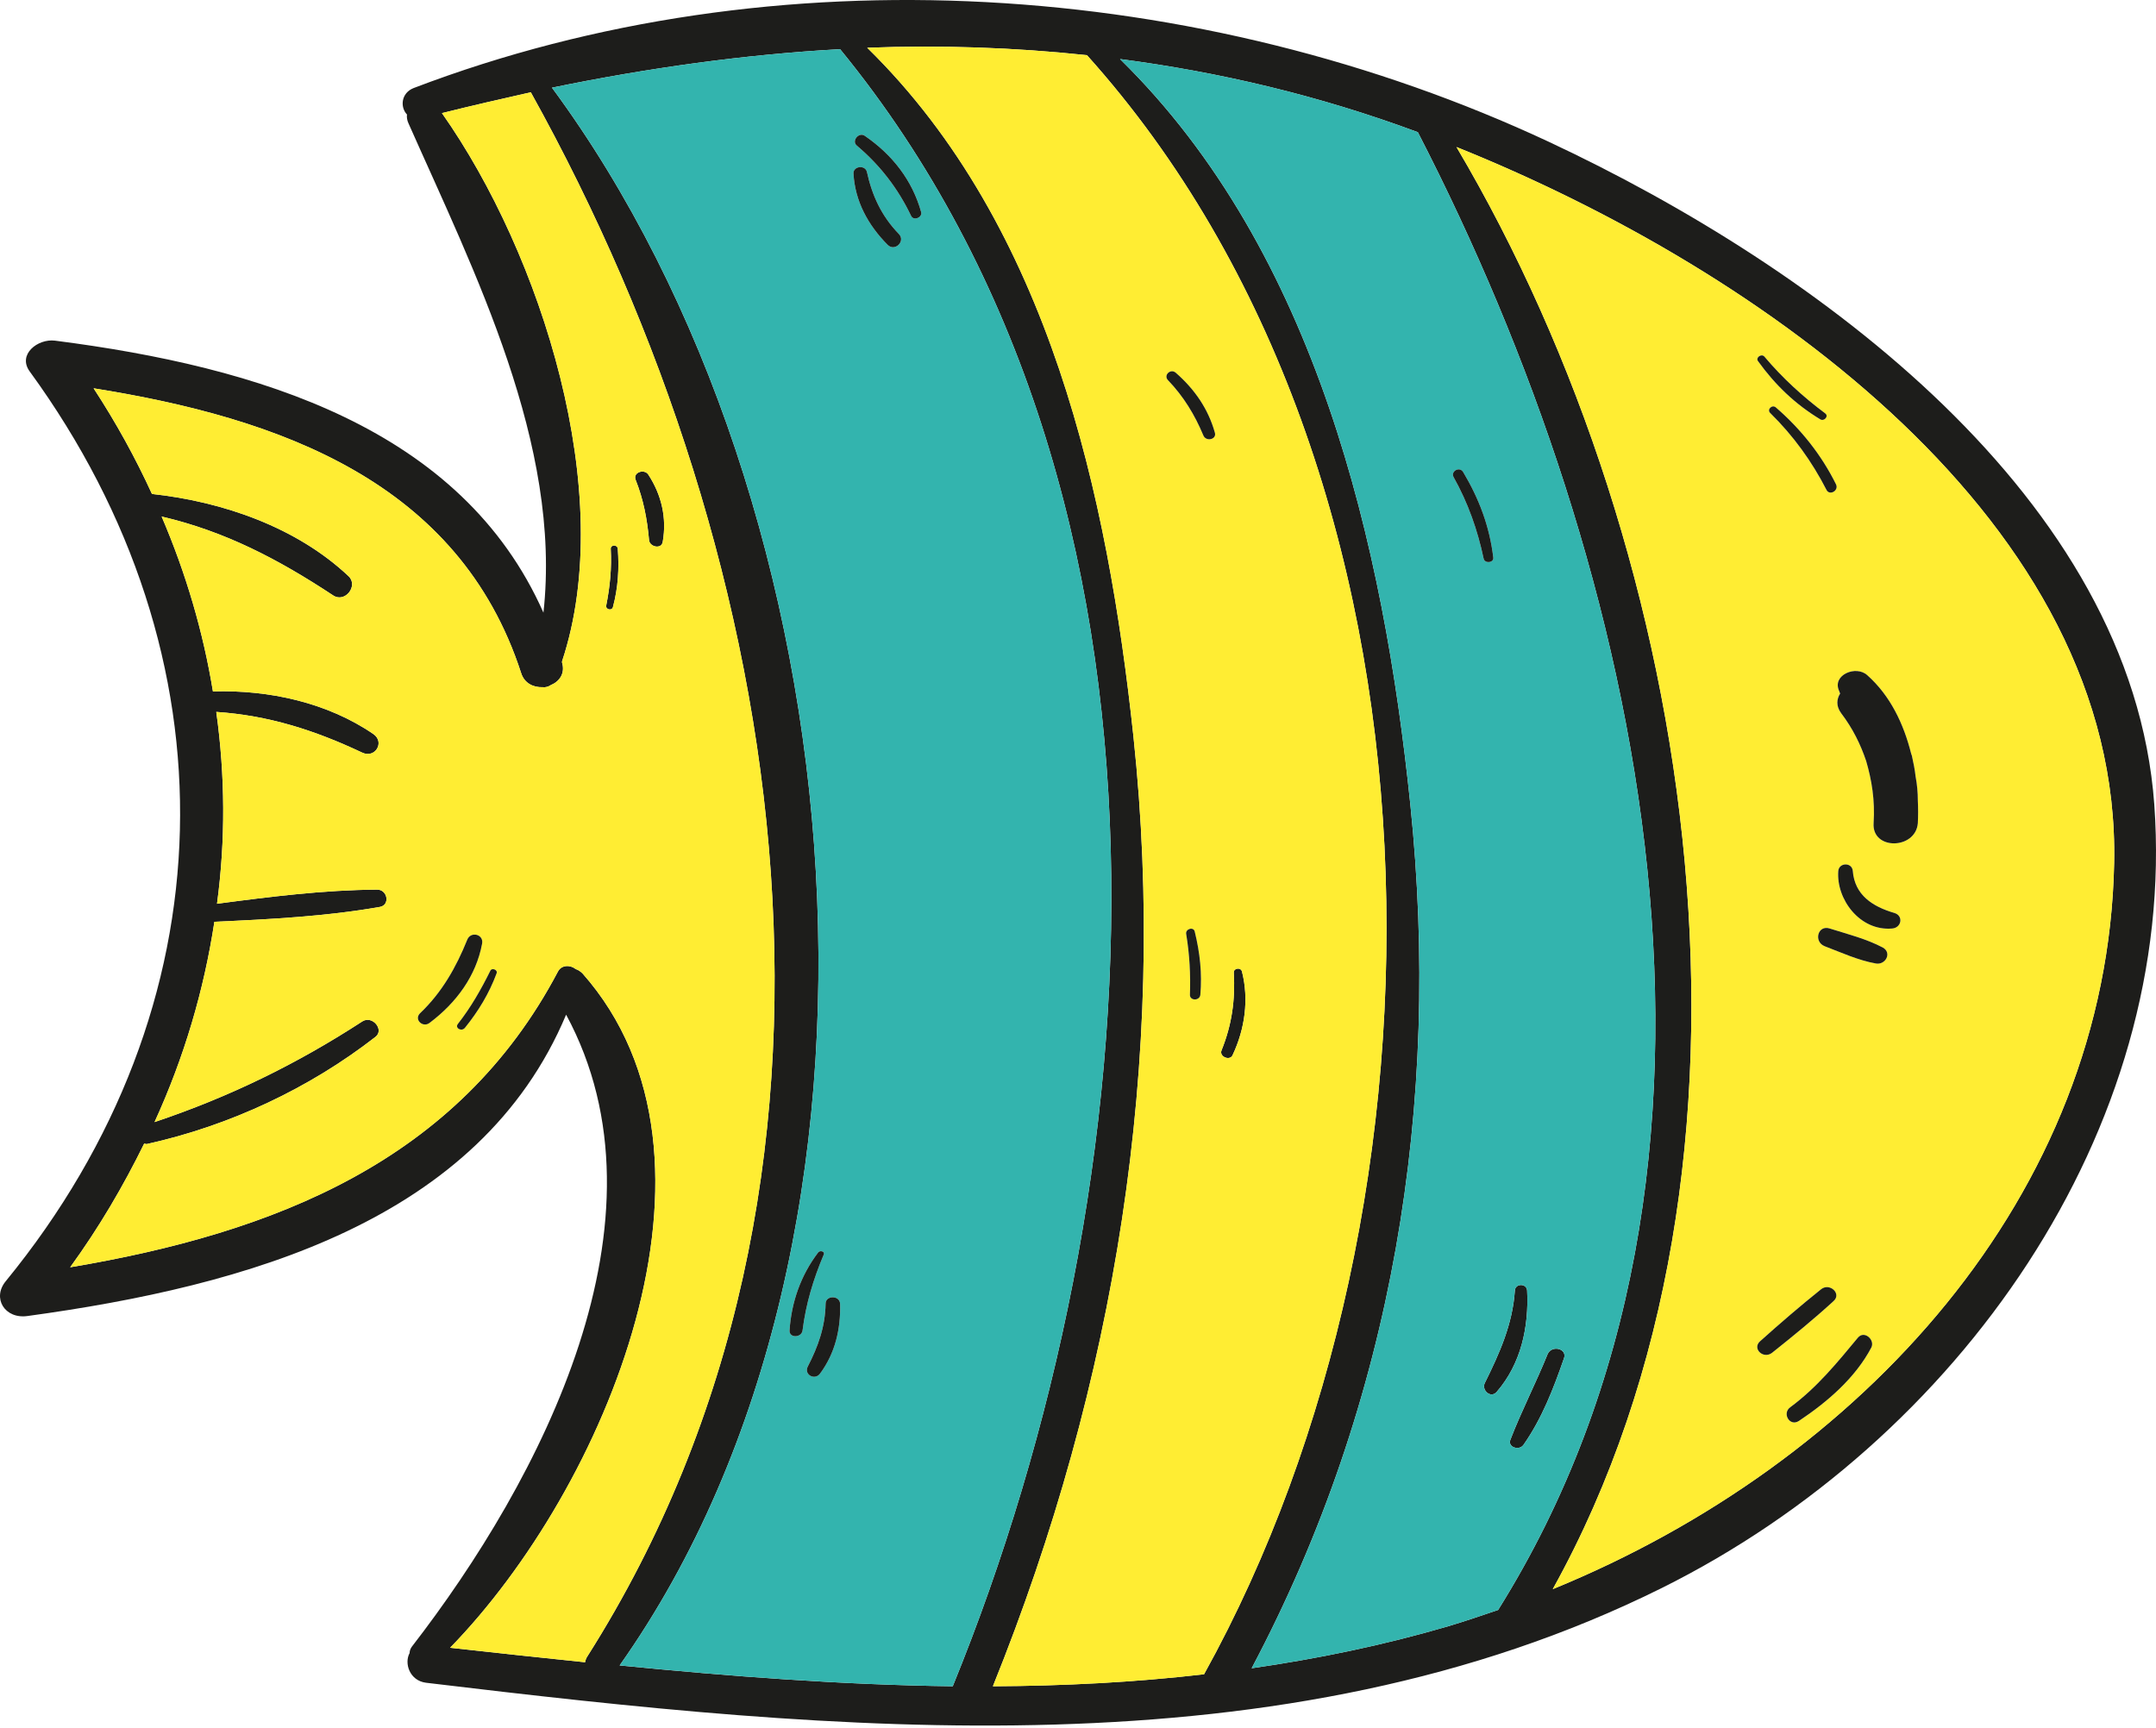 <svg width="100%" height="100%" viewBox="0 0 116 93" fill="none" xmlns="http://www.w3.org/2000/svg">
<path d="M115.908 43.29C117.168 60.799 105.347 77.528 89.405 85.455C68.983 95.607 44.94 93.192 22.918 90.55C22.038 90.436 21.738 89.505 22.038 88.953C22.038 88.839 22.078 88.725 22.158 88.611C29.099 79.638 36.419 65.627 30.459 54.601C25.799 65.704 13.277 69.202 1.476 70.817C0.256 70.988 -0.444 69.848 0.316 68.935C12.397 54.164 12.777 35.325 1.595 19.983C0.935 19.071 2.035 18.216 2.956 18.33C13.917 19.736 24.838 23.044 29.239 32.968C30.238 23.919 25.518 14.623 21.978 6.638C21.898 6.467 21.878 6.296 21.898 6.163C21.518 5.764 21.578 5.003 22.258 4.737C41.74 -2.696 64.602 -1.118 83.324 7.627C97.746 14.375 114.707 26.808 115.908 43.29ZM113.748 46.446C114.127 28.139 94.786 14.508 78.364 7.912C91.445 30.021 96.306 62.529 83.544 85.513C100.106 78.744 113.387 64.335 113.748 46.446ZM80.604 86.634C95.586 62.7 88.465 30.724 76.284 7.113C70.963 5.136 65.623 3.881 60.262 3.178C70.843 13.558 74.444 29.375 75.883 43.309C77.543 59.392 74.984 75.342 67.343 89.771C70.903 89.258 74.424 88.535 77.924 87.509C78.824 87.242 79.704 86.938 80.604 86.634ZM64.782 90.094C78.804 64.791 78.744 25.534 58.482 2.969C54.541 2.551 50.621 2.418 46.66 2.569C56.481 12.189 59.602 26.732 60.982 39.621C62.842 57.072 60.002 74.429 53.421 90.74C57.222 90.721 61.022 90.531 64.782 90.094ZM51.261 90.74C62.282 63.726 64.922 26.751 45.2 2.646C40.059 2.931 34.879 3.654 29.698 4.718C46.3 27.208 49.741 66.407 33.339 89.619C39.299 90.208 45.28 90.664 51.261 90.74ZM31.619 89.105C47.82 63.536 42.72 30.42 28.559 4.965C26.958 5.326 25.379 5.687 23.778 6.087C29.119 13.672 33.239 26.561 30.239 35.591C30.239 35.61 30.239 35.629 30.239 35.648C30.419 36.237 30.099 36.674 29.639 36.864C29.499 36.959 29.339 36.997 29.199 36.978C28.719 36.997 28.219 36.788 28.038 36.218C24.698 25.934 15.057 22.493 5.036 20.895C6.256 22.759 7.296 24.66 8.176 26.579C12.017 26.998 15.977 28.386 18.757 31.009C19.297 31.522 18.557 32.472 17.917 32.035C14.977 30.096 12.116 28.594 8.696 27.796C10.016 30.876 10.936 34.032 11.456 37.206C14.476 37.111 17.637 37.815 20.097 39.506C20.717 39.944 20.177 40.837 19.477 40.495C16.897 39.278 14.436 38.499 11.636 38.309C12.116 41.75 12.136 45.21 11.676 48.632C14.536 48.252 17.416 47.891 20.297 47.872C20.857 47.872 20.997 48.708 20.436 48.803C17.516 49.316 14.516 49.469 11.535 49.602C10.975 53.271 9.915 56.883 8.315 60.38C12.335 59.031 15.956 57.263 19.496 54.962C20.036 54.62 20.696 55.418 20.197 55.799C16.656 58.555 12.376 60.571 7.915 61.559C7.855 61.578 7.815 61.54 7.756 61.54C6.636 63.821 5.335 66.045 3.775 68.194C14.736 66.35 24.637 62.49 30.018 52.282C30.218 51.902 30.698 51.921 30.978 52.149C31.098 52.187 31.218 52.263 31.338 52.377C40.139 62.338 32.518 80.151 24.217 88.668C26.638 88.935 29.058 89.201 31.478 89.448C31.499 89.333 31.539 89.219 31.619 89.105Z" fill="#1D1D1B"/>
<path d="M78.364 7.912C94.785 14.508 114.127 28.139 113.748 46.446C113.388 64.335 100.106 78.745 83.545 85.513C96.306 62.529 91.445 30.021 78.364 7.912ZM103.186 44.298C103.206 43.899 103.206 43.499 103.186 43.081C103.186 42.644 103.146 42.206 103.066 41.788C103.026 41.408 102.946 41.028 102.866 40.667C102.846 40.629 102.846 40.59 102.826 40.553C102.426 38.956 101.706 37.435 100.466 36.332C99.866 35.781 98.566 36.313 98.946 37.169C98.966 37.226 98.986 37.264 99.005 37.321C98.825 37.606 98.766 37.987 99.066 38.386C99.686 39.203 100.106 40.058 100.406 40.952C100.706 41.978 100.886 43.062 100.806 44.298C100.706 45.762 103.066 45.724 103.186 44.298ZM101.806 49.963C102.307 49.925 102.427 49.278 101.926 49.127C100.746 48.785 99.786 48.157 99.686 46.864C99.646 46.389 98.946 46.408 98.906 46.864C98.786 48.385 100.066 50.115 101.806 49.963ZM100.926 51.845C101.446 51.94 101.806 51.275 101.307 50.99C100.407 50.514 99.406 50.267 98.446 49.963C97.806 49.754 97.566 50.667 98.166 50.914C99.066 51.256 99.966 51.674 100.926 51.845ZM100.686 72.51C100.886 72.091 100.306 71.578 99.966 71.977C98.846 73.327 97.766 74.658 96.325 75.723C95.865 76.046 96.285 76.787 96.785 76.464C98.326 75.437 99.826 74.144 100.686 72.51ZM98.266 26.352C98.426 26.694 98.946 26.409 98.786 26.067C98.006 24.489 96.906 23.101 95.546 21.923C95.346 21.752 95.046 22.037 95.246 22.227C96.486 23.443 97.486 24.831 98.266 26.352ZM98.646 70.019C99.106 69.62 98.446 69.011 97.986 69.373C96.845 70.285 95.765 71.217 94.685 72.186C94.265 72.585 94.885 73.155 95.345 72.794C96.466 71.901 97.585 70.989 98.646 70.019ZM97.946 22.569C98.146 22.683 98.406 22.398 98.206 22.246C97.006 21.352 95.886 20.326 94.925 19.185C94.766 19.014 94.446 19.242 94.586 19.432C95.505 20.706 96.585 21.752 97.946 22.569Z" fill="#FFED33"/>
<path d="M103.186 43.081C103.206 43.499 103.206 43.899 103.186 44.298C103.066 45.724 100.706 45.762 100.806 44.298C100.886 43.062 100.706 41.978 100.406 40.952C100.106 40.058 99.686 39.203 99.066 38.386C98.766 37.986 98.826 37.606 99.005 37.321C98.986 37.264 98.966 37.226 98.946 37.169C98.566 36.314 99.866 35.781 100.466 36.333C101.706 37.435 102.426 38.956 102.826 40.553C102.846 40.59 102.846 40.629 102.866 40.667C102.946 41.028 103.026 41.408 103.066 41.788C103.146 42.207 103.186 42.644 103.186 43.081Z" fill="#1D1D1B"/>
<path d="M101.926 49.128C102.427 49.28 102.307 49.926 101.806 49.964C100.066 50.116 98.786 48.386 98.906 46.865C98.946 46.409 99.646 46.39 99.686 46.865C99.786 48.158 100.746 48.786 101.926 49.128Z" fill="#1D1D1B"/>
<path d="M101.306 50.99C101.807 51.276 101.446 51.941 100.926 51.846C99.966 51.674 99.066 51.256 98.166 50.914C97.565 50.667 97.806 49.754 98.446 49.964C99.406 50.267 100.406 50.515 101.306 50.99Z" fill="#1D1D1B"/>
<path d="M99.966 71.976C100.306 71.577 100.887 72.09 100.686 72.508C99.826 74.143 98.326 75.436 96.786 76.463C96.286 76.786 95.866 76.045 96.326 75.722C97.766 74.657 98.846 73.326 99.966 71.976Z" fill="#1D1D1B"/>
<path d="M98.786 26.067C98.946 26.409 98.426 26.694 98.266 26.352C97.486 24.831 96.486 23.444 95.246 22.227C95.046 22.037 95.346 21.752 95.546 21.923C96.906 23.101 98.006 24.489 98.786 26.067Z" fill="#1D1D1B"/>
<path d="M97.986 69.372C98.446 69.011 99.106 69.619 98.646 70.018C97.586 70.988 96.466 71.901 95.345 72.794C94.885 73.155 94.265 72.585 94.685 72.186C95.766 71.216 96.846 70.285 97.986 69.372Z" fill="#1D1D1B"/>
<path d="M98.206 22.247C98.406 22.399 98.145 22.684 97.946 22.57C96.586 21.752 95.505 20.707 94.586 19.432C94.446 19.242 94.766 19.014 94.926 19.185C95.886 20.326 97.006 21.353 98.206 22.247Z" fill="#1D1D1B"/>
<path d="M83.265 72.871C83.485 72.358 84.345 72.567 84.145 73.099C83.585 74.715 82.964 76.331 81.964 77.757C81.725 78.08 81.104 77.871 81.264 77.472C81.864 75.913 82.644 74.411 83.265 72.871Z" fill="#1D1D1B"/>
<path d="M82.164 69.448C82.264 71.387 81.844 73.383 80.524 74.904C80.204 75.265 79.704 74.809 79.884 74.428C80.684 72.812 81.384 71.254 81.504 69.448C81.524 69.049 82.144 69.049 82.164 69.448Z" fill="#1D1D1B"/>
<path d="M76.284 7.113C88.465 30.724 95.585 62.7 80.604 86.634C79.704 86.938 78.824 87.242 77.924 87.508C74.424 88.535 70.903 89.257 67.343 89.77C74.984 75.341 77.544 59.392 75.883 43.309C74.444 29.374 70.843 13.558 60.262 3.178C65.623 3.881 70.963 5.136 76.284 7.113ZM84.144 73.098C84.344 72.566 83.484 72.357 83.264 72.87C82.644 74.41 81.864 75.912 81.264 77.471C81.104 77.87 81.724 78.079 81.964 77.756C82.964 76.33 83.585 74.714 84.144 73.098ZM80.524 74.904C81.844 73.383 82.264 71.388 82.164 69.448C82.144 69.049 81.524 69.049 81.504 69.448C81.384 71.255 80.684 72.813 79.884 74.429C79.704 74.809 80.204 75.266 80.524 74.904ZM79.824 30.059C79.884 30.344 80.384 30.287 80.344 30.002C80.144 28.329 79.584 26.846 78.724 25.401C78.524 25.078 78.044 25.363 78.204 25.668C78.984 27.055 79.504 28.538 79.824 30.059Z" fill="#33B4AE"/>
<path d="M80.344 30.002C80.383 30.287 79.884 30.344 79.824 30.058C79.504 28.537 78.984 27.055 78.204 25.667C78.043 25.363 78.524 25.077 78.724 25.401C79.584 26.846 80.144 28.328 80.344 30.002Z" fill="#1D1D1B"/>
<path d="M66.823 52.281C67.203 53.783 66.983 55.361 66.322 56.768C66.182 57.11 65.582 56.863 65.722 56.521C66.282 55.133 66.462 53.822 66.382 52.339C66.363 52.091 66.762 52.034 66.823 52.281Z" fill="#1D1D1B"/>
<path d="M58.482 2.97C78.744 25.535 78.804 64.792 64.782 90.095C61.022 90.532 57.222 90.722 53.421 90.741C60.002 74.43 62.842 57.073 60.982 39.622C59.602 26.733 56.481 12.19 46.66 2.57C50.621 2.419 54.541 2.552 58.482 2.97ZM66.322 56.77C66.982 55.363 67.202 53.785 66.823 52.283C66.762 52.036 66.363 52.093 66.383 52.34C66.463 53.823 66.282 55.134 65.723 56.522C65.582 56.865 66.183 57.112 66.322 56.77ZM64.743 23.425C64.882 23.787 65.483 23.653 65.363 23.273C65.003 22 64.283 20.954 63.262 20.061C62.982 19.813 62.582 20.194 62.842 20.46C63.682 21.334 64.282 22.323 64.743 23.425ZM64.582 53.538C64.682 52.378 64.562 51.275 64.282 50.135C64.222 49.85 63.762 49.983 63.822 50.268C64.002 51.352 64.062 52.435 64.022 53.538C64.022 53.861 64.542 53.861 64.582 53.538Z" fill="#FFED33"/>
<path d="M65.362 23.273C65.482 23.653 64.882 23.786 64.742 23.425C64.282 22.322 63.682 21.334 62.842 20.459C62.582 20.192 62.981 19.812 63.262 20.059C64.282 20.953 65.002 21.999 65.362 23.273Z" fill="#1D1D1B"/>
<path d="M64.282 50.134C64.562 51.275 64.682 52.378 64.582 53.538C64.542 53.861 64.022 53.861 64.022 53.538C64.062 52.435 64.002 51.351 63.822 50.267C63.763 49.982 64.222 49.849 64.282 50.134Z" fill="#1D1D1B"/>
<path d="M45.2 2.646C64.922 26.75 62.282 63.726 51.261 90.74C45.28 90.664 39.299 90.207 33.339 89.618C49.741 66.406 46.3 27.207 29.698 4.718C34.879 3.653 40.059 2.931 45.2 2.646ZM49.021 11.619C49.161 11.904 49.641 11.695 49.561 11.409C49.081 9.698 48.021 8.33 46.521 7.303C46.201 7.094 45.8 7.589 46.101 7.836C47.36 8.9 48.321 10.155 49.021 11.619ZM47.761 13.177C48.141 13.558 48.741 12.987 48.361 12.588C47.421 11.619 46.921 10.516 46.641 9.242C46.541 8.862 45.901 8.938 45.92 9.337C46.001 10.82 46.7 12.113 47.761 13.177ZM44.12 73.916C44.94 72.813 45.24 71.501 45.2 70.151C45.18 69.695 44.42 69.695 44.42 70.151C44.4 71.387 44.02 72.452 43.46 73.535C43.24 73.973 43.84 74.296 44.12 73.916ZM44.32 67.509C44.4 67.338 44.12 67.262 44.02 67.395C43.08 68.631 42.58 70.076 42.48 71.597C42.46 72.015 43.12 71.996 43.18 71.597C43.36 70.152 43.76 68.84 44.32 67.509Z" fill="#33B4AE"/>
<path d="M49.561 11.41C49.641 11.695 49.161 11.905 49.021 11.619C48.321 10.155 47.361 8.901 46.101 7.836C45.8 7.589 46.201 7.094 46.521 7.303C48.02 8.33 49.081 9.699 49.561 11.41Z" fill="#1D1D1B"/>
<path d="M48.361 12.588C48.741 12.987 48.141 13.558 47.761 13.178C46.7 12.113 46.001 10.82 45.92 9.337C45.901 8.937 46.541 8.861 46.641 9.242C46.92 10.516 47.421 11.619 48.361 12.588Z" fill="#1D1D1B"/>
<path d="M45.2 70.152C45.24 71.502 44.94 72.814 44.12 73.917C43.84 74.297 43.24 73.974 43.46 73.536C44.02 72.453 44.4 71.388 44.42 70.152C44.42 69.695 45.18 69.695 45.2 70.152Z" fill="#1D1D1B"/>
<path d="M44.02 67.396C44.12 67.263 44.4 67.339 44.32 67.51C43.76 68.841 43.36 70.152 43.18 71.597C43.12 71.996 42.46 72.015 42.48 71.597C42.58 70.076 43.08 68.632 44.02 67.396Z" fill="#1D1D1B"/>
<path d="M34.879 25.535C35.599 26.637 35.879 27.873 35.659 29.147C35.599 29.584 34.939 29.432 34.919 29.052C34.819 27.93 34.619 26.884 34.199 25.819C34.039 25.42 34.659 25.211 34.879 25.535Z" fill="#1D1D1B"/>
<path d="M33.239 29.527C33.319 30.592 33.259 31.619 32.979 32.665C32.919 32.893 32.559 32.798 32.619 32.57C32.819 31.562 32.919 30.554 32.859 29.527C32.859 29.299 33.219 29.299 33.239 29.527Z" fill="#1D1D1B"/>
<path d="M28.559 4.965C42.72 30.42 47.821 63.536 31.619 89.105C31.539 89.219 31.499 89.333 31.479 89.447C29.059 89.2 26.639 88.934 24.218 88.668C32.519 80.151 40.14 62.338 31.339 52.376C31.219 52.262 31.099 52.186 30.979 52.148C30.699 51.92 30.219 51.901 30.019 52.281C24.639 62.49 14.737 66.349 3.776 68.193C5.336 66.045 6.637 63.82 7.757 61.539C7.817 61.539 7.857 61.577 7.916 61.558C12.377 60.569 16.657 58.555 20.198 55.798C20.698 55.418 20.037 54.619 19.497 54.962C15.957 57.262 12.337 59.03 8.316 60.38C9.916 56.882 10.976 53.27 11.536 49.601C14.517 49.468 17.517 49.316 20.438 48.802C20.997 48.707 20.858 47.871 20.298 47.871C17.417 47.89 14.537 48.251 11.677 48.631C12.137 45.209 12.117 41.749 11.637 38.308C14.437 38.499 16.898 39.278 19.478 40.494C20.178 40.836 20.718 39.943 20.098 39.506C17.638 37.814 14.478 37.111 11.457 37.206C10.937 34.031 10.017 30.875 8.697 27.795C12.117 28.594 14.977 30.096 17.918 32.035C18.558 32.472 19.298 31.521 18.758 31.008C15.978 28.384 12.017 26.997 8.177 26.579C7.297 24.659 6.257 22.758 5.037 20.895C15.058 22.492 24.699 25.933 28.04 36.217C28.22 36.788 28.72 36.997 29.2 36.978C29.34 36.997 29.5 36.959 29.64 36.864C30.1 36.673 30.42 36.236 30.24 35.647C30.24 35.628 30.24 35.609 30.24 35.59C33.24 26.56 29.12 13.671 23.779 6.086C25.378 5.687 26.959 5.326 28.559 4.965ZM35.66 29.146C35.88 27.873 35.599 26.637 34.88 25.534C34.66 25.211 34.039 25.42 34.2 25.82C34.62 26.884 34.82 27.93 34.92 29.051C34.939 29.431 35.599 29.583 35.66 29.146ZM32.979 32.663C33.259 31.618 33.319 30.591 33.239 29.526C33.219 29.298 32.859 29.298 32.859 29.526C32.919 30.553 32.819 31.561 32.619 32.568C32.559 32.796 32.919 32.891 32.979 32.663ZM26.719 52.377C26.799 52.187 26.459 52.054 26.379 52.244C25.878 53.252 25.338 54.202 24.639 55.096C24.458 55.324 24.839 55.533 25.019 55.305C25.738 54.411 26.318 53.461 26.719 52.377ZM25.938 50.78C26.038 50.267 25.318 50.095 25.138 50.571C24.538 52.054 23.778 53.403 22.598 54.525C22.258 54.867 22.758 55.324 23.118 55.038C24.558 53.955 25.618 52.51 25.938 50.78Z" fill="#FFED33"/>
<path d="M26.378 52.244C26.458 52.053 26.798 52.187 26.718 52.377C26.318 53.461 25.738 54.411 25.018 55.305C24.838 55.533 24.458 55.324 24.637 55.096C25.338 54.202 25.878 53.251 26.378 52.244Z" fill="#1D1D1B"/>
<path d="M25.138 50.572C25.318 50.096 26.038 50.267 25.938 50.781C25.618 52.511 24.558 53.956 23.118 55.039C22.758 55.325 22.258 54.868 22.598 54.526C23.778 53.404 24.538 52.055 25.138 50.572Z" fill="#1D1D1B"/>
</svg>

